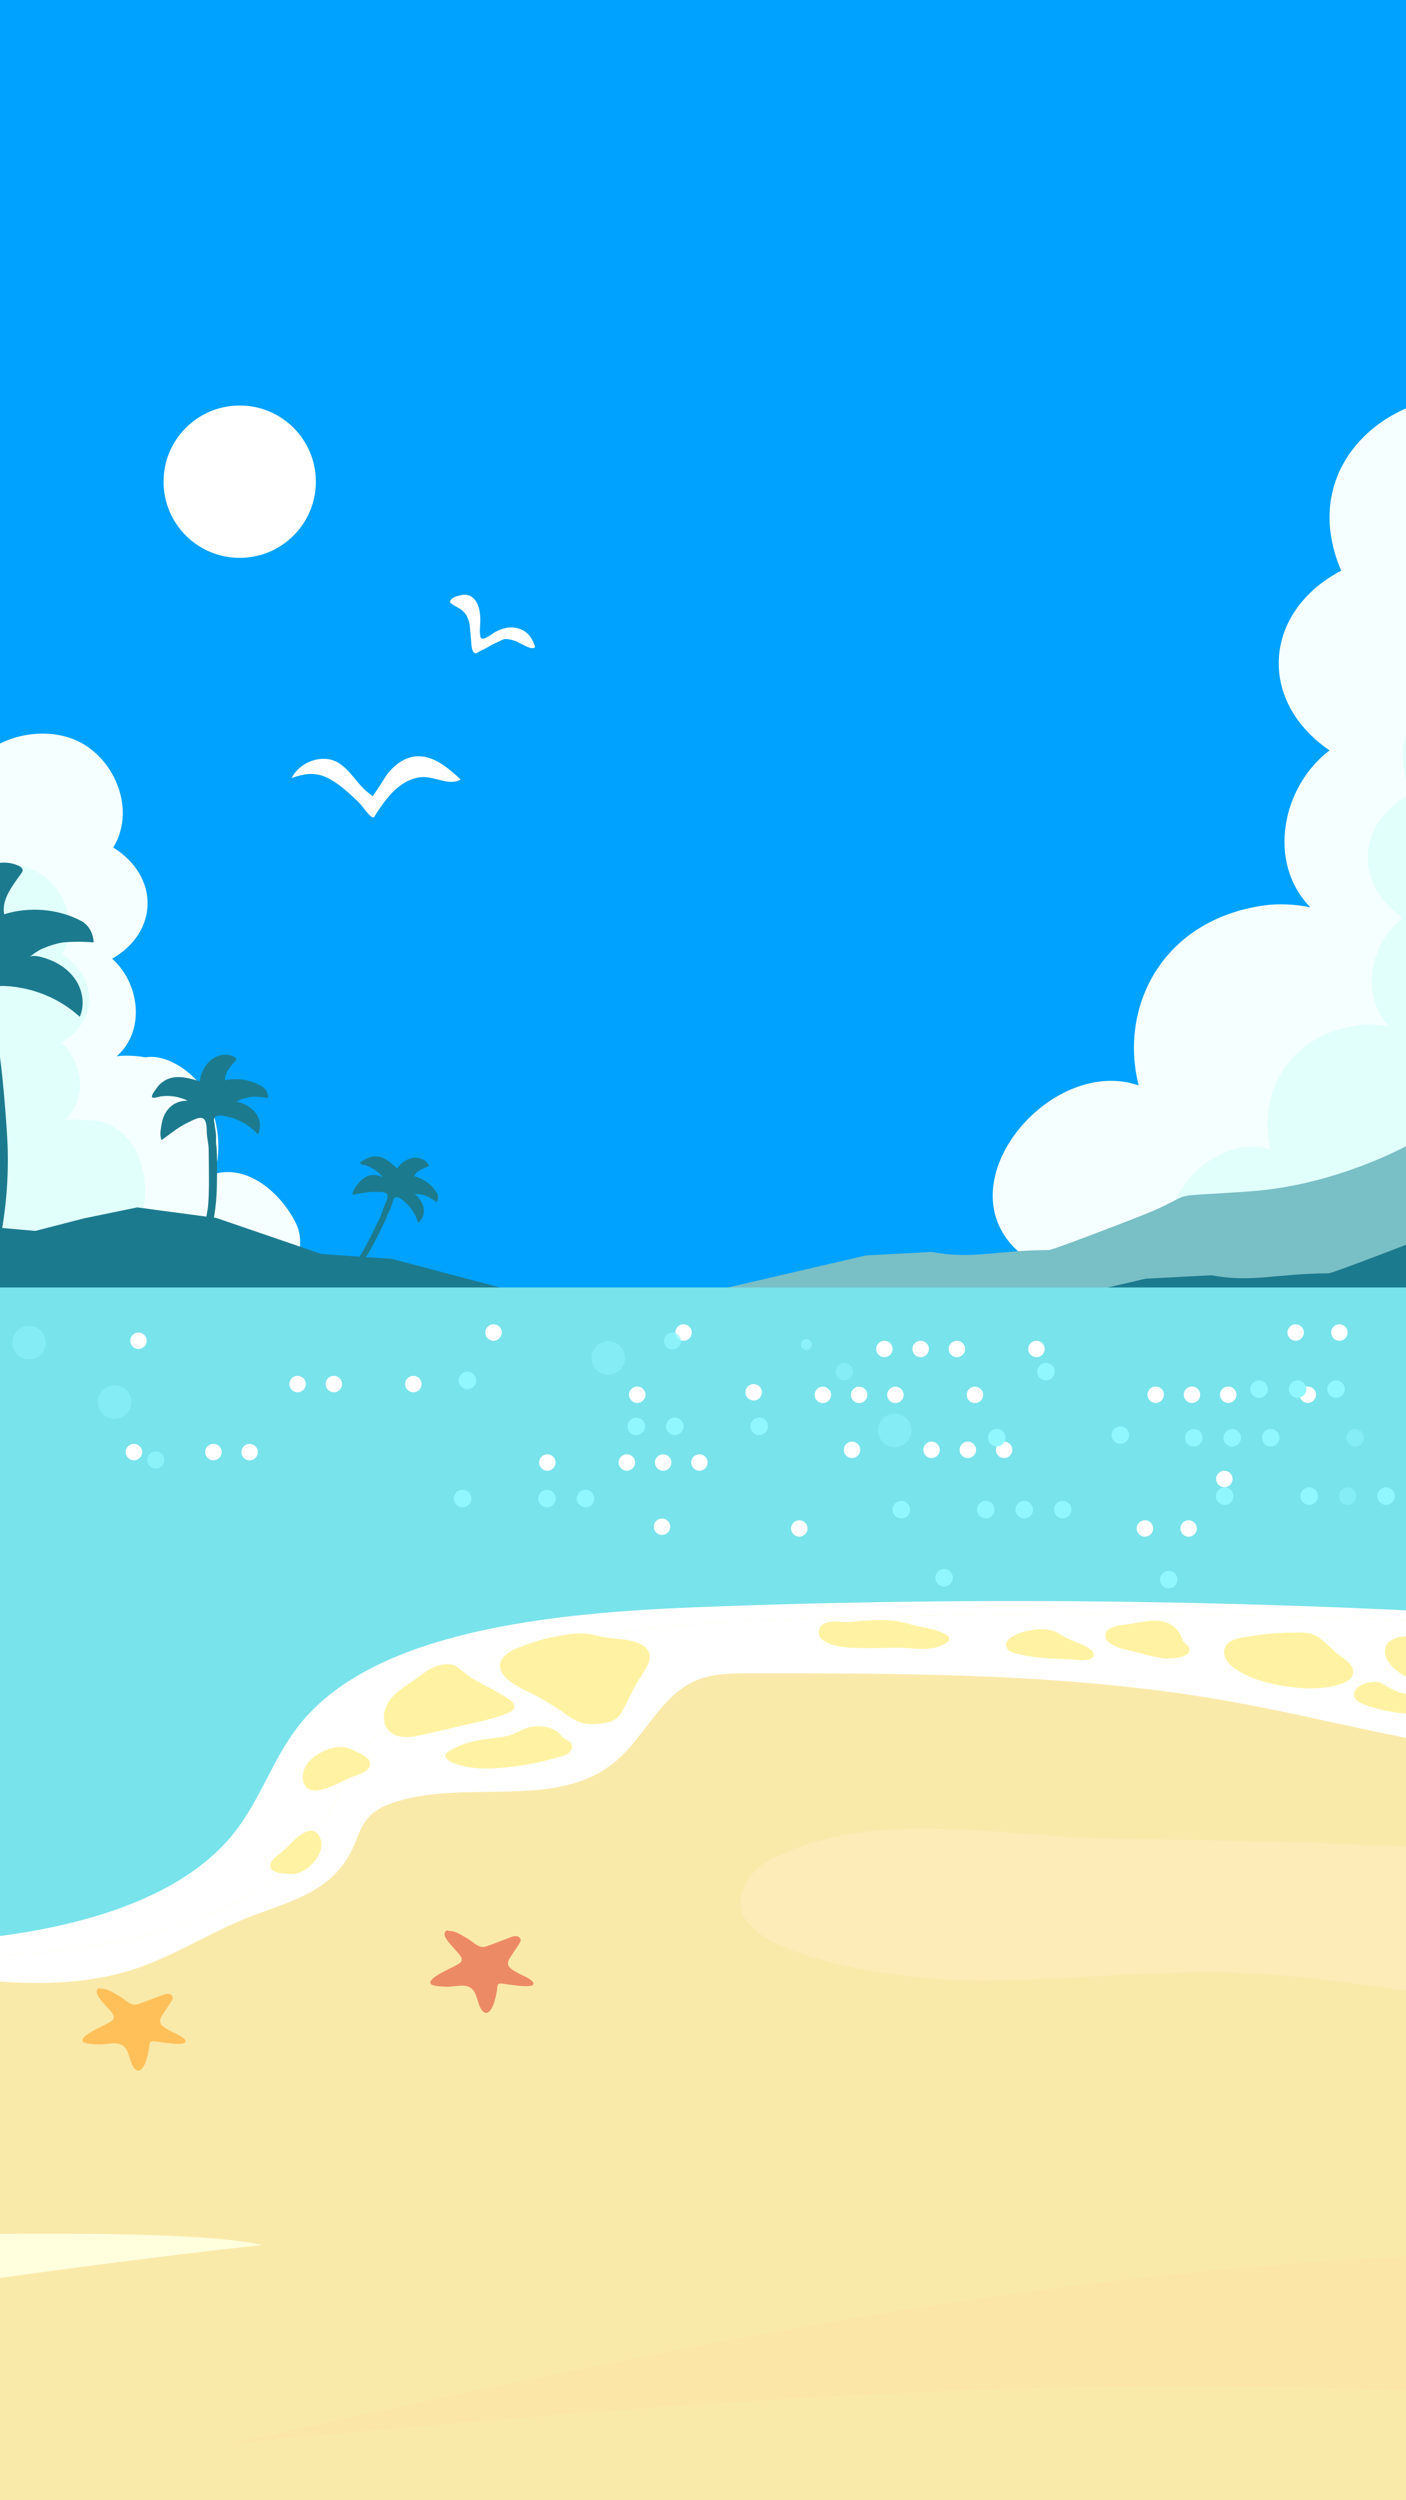 <?xml version="1.0" encoding="UTF-8"?><svg xmlns="http://www.w3.org/2000/svg" viewBox="0 0 576 1024"><rect x="0" y="0" width="576" height="1024" fill="#333333" stroke="none"/><defs><style>.cls-1{fill:#ffffde;}.cls-1,.cls-2,.cls-3,.cls-4,.cls-5,.cls-6,.cls-7,.cls-8,.cls-9,.cls-10,.cls-11,.cls-12,.cls-13,.cls-14,.cls-15,.cls-16,.cls-17,.cls-18,.cls-19{stroke-width:0px;}.cls-1,.cls-16,.cls-18{mix-blend-mode:multiply;}.cls-2{fill:#79bfc6;}.cls-3{fill:#ed8a66;}.cls-20{isolation:isolate;}.cls-4,.cls-7,.cls-8,.cls-17{fill:#91f7ff;}.cls-5{fill:none;}.cls-6{fill:#faeaaa;}.cls-7{opacity:.76;}.cls-8{opacity:.51;}.cls-9{fill:#78e3eb;}.cls-10{fill:#e1fffb;}.cls-11{fill:#f5ffff;}.cls-12{fill:#ffc05a;}.cls-13{fill:#00a2ff;}.cls-21{mix-blend-mode:overlay;}.cls-14{fill:#fff;}.cls-15{fill:#1c7a8e;}.cls-16{fill:#ffe1a3;opacity:.34;}.cls-17{opacity:.47;}.cls-18{fill:#ffebc1;opacity:.6;}.cls-19{fill:#fff3a3;}</style></defs><g class="cls-20"><g id="Layer_1"><rect class="cls-13" x="-515.05" y="-570.1" width="2245.45" height="1407.04" transform="translate(1215.35 266.85) rotate(-180)"/><path class="cls-11" d="M944.66,588.7s0,0,0,0c-22.86-.88-45.8.06-68.68-.32,55.78-48.68-14.45-113.96-70.63-83.86,9.21-26.31-3.84-56.18-33.62-58.11,15.3-13.05,21.76-40.85,6.28-56.1,24.22-9.32,30.64-45.04,6.08-57.74,51.86-29.97,8.31-104.15-42.2-76.85-3.44-19.03-23.29-31.13-41.7-27.9,4.99-31.27-24.18-52.67-52.44-38.5-32.19-55.88-125.01-18.39-98.31,44.41-31.78,16.69-34.61,53.16-4.77,73.6-19.32,14.63-25.91,45.76-7.86,64.25-6.15-1.21-12.84-1.64-19.15-.73-42.05,6.07-59.26,42.08-51.17,73.7-37.66-13.03-84.39,44.91-44.64,71.66-3.31,2.91-5.85,6.43-7.63,10.34-17.52-14.96-56.93-13.79-64.69,11.03-23.37-18.35-84.73-4.94-79.94,46.33.24,2.61-6.52,5.67-4.01,6.81,226.58-3.76,453.08,9.36,679.74,7.34,5.93-.02,5.46-10.2-.65-9.34Z"/><path class="cls-10" d="M851.69,570.78s0,0,0,0c-15.83-.61-31.71.04-47.55-.22,38.63-33.71-10.01-78.9-48.9-58.07,6.38-18.21-2.66-38.9-23.28-40.24,10.59-9.04,15.07-28.29,4.35-38.84,16.77-6.46,21.22-31.18,4.21-39.98,35.91-20.75,5.76-72.11-29.22-53.21-2.38-13.18-16.13-21.56-28.87-19.32,3.45-21.65-16.74-36.47-36.31-26.65-22.29-38.69-86.56-12.73-68.07,30.75-22,11.56-23.97,36.81-3.3,50.96-13.38,10.13-17.94,31.68-5.44,44.49-4.26-.84-8.89-1.14-13.26-.51-29.12,4.2-41.03,29.14-35.43,51.03-26.07-9.02-58.43,31.09-30.91,49.62-2.29,2.01-4.05,4.45-5.28,7.16-12.13-10.36-39.42-9.55-44.79,7.63-16.18-12.7-64.97-3.3-61.65,32.2.17,1.81,1.79,3.81,3.52,4.6,156.89-2.6,313.72,6.48,470.66,5.08,4.1-.02,3.78-7.06-.45-6.47Z"/><path class="cls-2" d="M782.73,478.38s-37.47-8.7-51.12-16.92c-19.61-11.81-43.03-15.81-43.03-15.81l-37.63,14.8s-14.42,13.13-38.12,11.31c-5.03-.39-35.67-2.94-35.67-2.94,0,0-29.3,16.59-65.09,19.12-35.79,2.53-21.37-.06-39.59,7.95-4.72,2.08-41.11,16.06-42.66,16.07-21.82.12-31.38,3.92-48.05.79l-26.97,1.42-67.89,15.77,494.35-1.55,1.47-50.01Z"/><path class="cls-15" d="M988.19,521.03s-128.45-41.81-142.09-50.03c-19.61-11.81-43.03-15.81-43.03-15.81l-37.63,14.8s-14.42,13.13-38.12,11.31c-5.03-.39-35.67-2.94-35.67-2.94,0,0-29.3,16.59-65.09,19.12-35.79,2.53-21.37-.06-39.59,7.95-4.72,2.08-41.11,16.06-42.66,16.07-21.82.12-31.38,3.92-48.05.79l-26.97,1.42-67.89,15.77,585.89-1.55.91-16.9Z"/><path class="cls-11" d="M-214.32,553.22c17.43,1.92,35.4,2.75,52.7,3.97,39.55,2.65,79.15,4.33,118.64,7.85,67.05,2.37,133.94,4.83,200.73,11.74,15.58,1.56,31.78,1.4,47.01,3.35,1.59-.59,3.17-2.26,3.44-3.86,5.32-31.36-37.45-42.98-52.7-32.76-3.63-15.65-27.86-18.19-39.34-9.78-.91-2.49-2.32-4.78-4.22-6.72,8.96-5.48,14.15-16.85,8.98-26.65-6.03-11.66-19.23-23.51-33.17-19.55,3.59-10.96,1.2-23.51-3.82-33.64-4.24-7.78-15.61-15.69-24.29-14.12-3.88-.68-7.99-.9-11.83-.44,11.97-10.55,9.35-30.04-1.87-39.94,19.33-11.21,19.27-33.8.46-45.56,10.27-16.7-.93-40.42-19.3-45.35-13.73-3.89-31.34,1.06-39.21,13.45-5.7-3.87-13.28-3.95-19.8-2.66-9.92,2.79-14.93,14.33-14.29,23.95-11.19-2.84-23.98,3.69-26.98,15.26-3.12-2.82-7.26-4.05-11.37-4.35-29.69-2.58-42.27,32.32-18.18,49.74-15.72,6.69-13.42,28.99,1.07,35.85-10.24,8.67-7.55,26.1,1.27,34.85-18.44-.18-27.85,17.61-23.4,34.25-8.55-4.41-18.62-7-28.27-5.84-27.03,3.59-40.64,34.63-19.12,54.24-14.11-.83-28.19-2.47-42.32-2.98,0,0,0,0,0,0-.25,0-.5-.01-.75-.01-3.27-.01-3.31,5.6-.09,5.74Z"/><path class="cls-10" d="M-181.13,554.2c13.8,1.52,28.04,2.18,41.74,3.14,31.33,2.1,62.7,3.43,93.98,6.22,53.11,1.88,106.1,3.83,159,9.3,12.34,1.24,25.18,1.11,37.24,2.65,1.26-.46,2.51-1.79,2.73-3.06,4.22-24.84-29.67-34.05-41.74-25.95-2.88-12.39-22.07-14.41-31.16-7.75-.72-1.97-1.84-3.78-3.35-5.32,7.1-4.34,11.21-13.35,7.11-21.11-4.78-9.24-15.23-18.62-26.27-15.49,2.84-8.68.95-18.62-3.02-26.65-3.36-6.17-12.36-12.43-19.24-11.19-3.08-.54-6.33-.71-9.37-.35,9.48-8.36,7.41-23.79-1.48-31.64,15.31-8.88,15.26-26.78.37-36.09,8.14-13.23-.74-32.02-15.29-35.93-10.88-3.08-24.83.84-31.06,10.65-4.52-3.07-10.52-3.13-15.68-2.1-7.86,2.21-11.83,11.35-11.32,18.97-8.87-2.25-19,2.93-21.37,12.09-2.47-2.23-5.75-3.21-9.01-3.45-23.51-2.05-33.48,25.6-14.4,39.4-12.45,5.3-10.63,22.96.85,28.4-8.11,6.87-5.98,20.67,1.01,27.6-14.6-.14-22.06,13.95-18.53,27.13-6.78-3.49-14.75-5.55-22.39-4.63-21.41,2.85-32.19,27.43-15.14,42.96-11.18-.66-22.33-1.96-33.52-2.36,0,0,0,0,0,0-.2,0-.39,0-.59-.01-2.59,0-2.62,4.44-.07,4.54Z"/><polygon class="cls-15" points="239.72 536.53 160.59 515.6 131.75 513.61 88.66 498.84 56.24 494.5 34.33 499.01 14.46 504.14 -21.33 500.93 -77 503.36 -76.58 535 239.72 536.53"/><path class="cls-15" d="M-19.02,377.16c-12.03-2.31-23.87-4.7-32.89,5.47-1.49,1.68-2.41,3.62-3.55,5.47-.58.96-2.77,4.61-1.82,5.67,1.11,1.24,5.39-.88,6.73-1.19,5.34-1.25,11.01-1.49,16.4-.34,2.19.47,4.29.87,6.28,1.72-1.04.13-2.08.31-3.09.53-4.43.95-8.47,3.2-11.26,6.73-3.08,3.89-4.65,8.12-5.08,12.98-.43,4.75-1.3,9.91,1.01,14.27,6.83-5.93,13.27-12.45,21.31-16.97,2.73-1.54,6.88-4.66,10.27-4.27,4.45.52,4.74,8.78,5.17,11.96.62,4.53,2.32,8.96,2.78,13.5,1.35,13.5,3.96,36.47,3.7,47.93-.06,2.89-2.64,33.92-5,33.3,2.12.56,4.23,1.12,6.35,1.68,3.72-15.04,5.34-30.53,4.84-45.97-.24-7.55-2.35-34.94-3.94-41.06-.65-2.51-.54-5.17-.87-7.73-.4-3.08-1.43-6.2-2.02-9.25-.48-2.46-2.11-5.15.93-6.92,1.56-.91,3.51-.93,5.34-.82,11.19.65,22.08,5.21,30.11,12.6,2.23-5.14,1.16-11.3-2.21-15.87-2.14-2.92-5.14-5.21-8.5-6.8-1.78-.84-7.96-3.28-9.94-1.84,1.71-1.25,3.46-2.62,5.43-3.45,2.92-1.23,6.54-2.45,9.74-2.64,3.72-.23,7.46-.19,11.18.11-.19-3.66-1.87-7.06-5.26-8.85-9.38-4.94-21.25-5.88-31.4-2.66-1.2-6.1,3.4-11.65,7.04-16.81.23-.33.47-.68.51-1.08.09-.91-.84-1.6-1.7-2-6.03-2.81-13.68-.7-18.45,3.74-.45.41-.87.85-1.27,1.29-4.19,4.62-7.04,11.47-6.85,17.58Z"/><path class="cls-15" d="M81.92,442.87c-5.83-1.68-11.56-3.38-16.46,1.23-.81.76-1.35,1.68-1.99,2.54-.33.45-1.57,2.15-1.15,2.72.49.66,2.7-.19,3.37-.29,2.69-.38,5.5-.24,8.1.56,1.06.33,2.08.62,3.02,1.13-.52.02-1.04.06-1.55.12-2.23.27-4.32,1.2-5.85,2.82-1.69,1.78-2.65,3.8-3.08,6.17-.42,2.32-1.08,4.83-.14,7.08,3.63-2.62,7.1-5.55,11.26-7.42,1.42-.64,3.6-1.99,5.25-1.65,2.17.45,1.94,4.54,2.02,6.13.11,2.26.75,4.52.77,6.78.06,6.72.33,18.15-.31,23.79-.16,1.42-2.81,16.61-3.95,16.19,1.02.37,2.04.74,3.05,1.11,2.5-7.25,3.99-14.81,4.43-22.45.22-3.73.4-17.33-.11-20.42-.21-1.27-.03-2.57-.09-3.85-.06-1.54-.43-3.12-.59-4.65-.13-1.23-.81-2.63.76-3.37.81-.38,1.77-.3,2.67-.17,5.49.82,10.65,3.55,14.28,7.55,1.33-2.44,1.07-5.52-.38-7.92-.93-1.53-2.3-2.8-3.89-3.73-.84-.5-3.78-1.97-4.82-1.35.9-.54,1.82-1.14,2.83-1.46,1.5-.48,3.33-.91,4.92-.87,1.84.05,3.69.24,5.5.55.07-1.81-.61-3.56-2.2-4.6-4.4-2.85-10.21-3.84-15.36-2.71-.32-3.06,2.19-5.59,4.22-7.97.13-.15.26-.32.3-.51.09-.44-.34-.82-.75-1.06-2.85-1.65-6.71-.95-9.26,1.02-.24.18-.47.38-.69.58-2.27,2.09-3.98,5.34-4.16,8.36Z"/><path class="cls-15" d="M162.71,478.59c-3.3-3.04-6.53-6.06-11.3-4.63-.79.24-1.45.66-2.16,1.02-.37.19-1.75.9-1.66,1.42.11.6,1.85.76,2.33.92,1.9.64,3.72,1.66,5.18,3.05.59.57,1.17,1.1,1.63,1.75-.35-.16-.71-.3-1.06-.43-1.56-.56-3.25-.63-4.8-.07-1.71.62-3.01,1.64-4.08,3.06-1.05,1.4-2.31,2.84-2.43,4.64,3.27-.53,6.53-1.32,9.91-1.18,1.15.05,3.04-.13,4.02.65,1.29,1.02-.22,3.65-.69,4.72-.68,1.53-1,3.24-1.73,4.74-2.18,4.47-5.79,12.12-8.08,15.64-.58.89-7.36,10.06-7.97,9.41.55.58,1.1,1.16,1.65,1.75,4.05-3.97,7.54-8.48,10.36-13.39,1.38-2.4,6-11.34,6.68-13.55.28-.91.83-1.71,1.22-2.57.47-1.04.75-2.21,1.15-3.27.32-.86.33-2.01,1.62-1.98.66.02,1.27.39,1.82.77,3.36,2.36,5.88,5.87,6.95,9.72,1.69-1.17,2.54-3.3,2.37-5.37-.11-1.32-.6-2.61-1.34-3.76-.39-.61-1.85-2.55-2.74-2.49.78-.06,1.58-.15,2.35-.03,1.15.18,2.51.5,3.54,1.05,1.2.65,2.36,1.38,3.46,2.19.64-1.18.78-2.56.06-3.77-1.97-3.34-5.49-5.92-9.27-6.87.8-2.13,3.3-2.98,5.43-3.88.14-.06.28-.12.37-.24.2-.26.05-.66-.15-.95-1.34-2.03-4.13-2.85-6.47-2.39-.22.04-.43.1-.65.16-2.19.63-4.4,2.22-5.52,4.16Z"/><polygon class="cls-9" points="-442.72 956.3 1607.14 670.36 1607.14 527.3 -442.72 527.3 -442.72 956.3"/><path class="cls-14" d="M532.39,571.22c0,1.86,1.51,3.37,3.37,3.37,1.86,0,3.37-1.51,3.37-3.37s-1.51-3.37-3.37-3.37-3.37,1.51-3.37,3.37Z"/><path class="cls-14" d="M499.8,571.22c0,1.86,1.51,3.37,3.37,3.37s3.37-1.51,3.37-3.37-1.51-3.37-3.37-3.37-3.37,1.51-3.37,3.37Z"/><circle class="cls-14" cx="488.32" cy="571.22" r="3.37"/><path class="cls-14" d="M470.09,571.22c0,1.86,1.51,3.37,3.37,3.37s3.37-1.51,3.37-3.37-1.51-3.37-3.37-3.37c-1.86,0-3.37,1.51-3.37,3.37Z"/><path class="cls-14" d="M396.03,571.28c0,1.86,1.51,3.37,3.37,3.37s3.37-1.51,3.37-3.37-1.51-3.37-3.37-3.37-3.37,1.51-3.37,3.37Z"/><path class="cls-14" d="M363.45,571.28c0,1.86,1.51,3.37,3.37,3.37s3.37-1.51,3.37-3.37-1.51-3.37-3.37-3.37c-1.86,0-3.37,1.51-3.37,3.37Z"/><path class="cls-14" d="M348.59,571.28c0,1.86,1.51,3.37,3.37,3.37s3.37-1.51,3.37-3.37-1.51-3.37-3.37-3.37-3.37,1.51-3.37,3.37Z"/><path class="cls-14" d="M333.73,571.28c0,1.86,1.51,3.37,3.37,3.37s3.37-1.51,3.37-3.37-1.51-3.37-3.37-3.37-3.37,1.51-3.37,3.37Z"/><path class="cls-14" d="M227.6,598.99c0-1.86-1.51-3.37-3.37-3.37s-3.37,1.51-3.37,3.37,1.51,3.37,3.37,3.37,3.37-1.51,3.37-3.37Z"/><path class="cls-14" d="M260.18,598.99c0-1.86-1.51-3.37-3.37-3.37s-3.37,1.51-3.37,3.37,1.51,3.37,3.37,3.37,3.37-1.51,3.37-3.37Z"/><path class="cls-14" d="M275.04,598.99c0-1.86-1.51-3.37-3.37-3.37s-3.37,1.51-3.37,3.37,1.51,3.37,3.37,3.37,3.37-1.51,3.37-3.37Z"/><path class="cls-14" d="M289.9,598.99c0-1.86-1.51-3.37-3.37-3.37s-3.37,1.51-3.37,3.37,1.51,3.37,3.37,3.37c1.86,0,3.37-1.51,3.37-3.37Z"/><path class="cls-14" d="M165.98,566.85c0,1.86,1.51,3.37,3.37,3.37s3.37-1.51,3.37-3.37-1.51-3.37-3.37-3.37-3.37,1.51-3.37,3.37Z"/><path class="cls-14" d="M133.39,566.85c0,1.86,1.51,3.37,3.37,3.37s3.37-1.51,3.37-3.37-1.51-3.37-3.37-3.37-3.37,1.51-3.37,3.37Z"/><path class="cls-14" d="M118.54,566.85c0,1.86,1.51,3.37,3.37,3.37s3.37-1.51,3.37-3.37-1.51-3.37-3.37-3.37-3.37,1.51-3.37,3.37Z"/><path class="cls-14" d="M58.23,594.71c0-1.86-1.51-3.37-3.37-3.37s-3.37,1.51-3.37,3.37,1.51,3.37,3.37,3.37,3.37-1.51,3.37-3.37Z"/><path class="cls-14" d="M90.81,594.71c0-1.86-1.51-3.37-3.37-3.37s-3.37,1.51-3.37,3.37,1.51,3.37,3.37,3.37,3.37-1.51,3.37-3.37Z"/><circle class="cls-14" cx="102.3" cy="594.71" r="3.37" transform="translate(-218.05 83.32) rotate(-22.3)"/><path class="cls-14" d="M421.24,552.49c0,1.86,1.51,3.37,3.37,3.37s3.37-1.51,3.37-3.37-1.51-3.37-3.37-3.37-3.37,1.51-3.37,3.37Z"/><path class="cls-14" d="M388.65,552.49c0,1.86,1.51,3.37,3.37,3.37s3.37-1.51,3.37-3.37-1.51-3.37-3.37-3.37-3.37,1.51-3.37,3.37Z"/><path class="cls-14" d="M373.8,552.49c0,1.86,1.51,3.37,3.37,3.37s3.37-1.51,3.37-3.37-1.51-3.37-3.37-3.37-3.37,1.51-3.37,3.37Z"/><path class="cls-14" d="M305.38,570.22c0,1.86,1.51,3.37,3.37,3.37s3.37-1.51,3.37-3.37-1.51-3.37-3.37-3.37c-1.86,0-3.37,1.51-3.37,3.37Z"/><path class="cls-14" d="M545.34,545.75c0,1.86,1.51,3.37,3.37,3.37s3.37-1.51,3.37-3.37-1.51-3.37-3.37-3.37c-1.86,0-3.37,1.51-3.37,3.37Z"/><path class="cls-14" d="M276.66,545.75c0,1.86,1.51,3.37,3.37,3.37s3.37-1.51,3.37-3.37-1.51-3.37-3.37-3.37-3.37,1.51-3.37,3.37Z"/><path class="cls-14" d="M527.43,545.75c0,1.86,1.51,3.37,3.37,3.37s3.37-1.51,3.37-3.37-1.51-3.37-3.37-3.37-3.37,1.51-3.37,3.37Z"/><path class="cls-14" d="M198.82,545.75c0,1.86,1.51,3.37,3.37,3.37s3.37-1.51,3.37-3.37-1.51-3.37-3.37-3.37-3.37,1.51-3.37,3.37Z"/><path class="cls-14" d="M498.21,605.74c0,1.86,1.51,3.37,3.37,3.37s3.37-1.51,3.37-3.37-1.51-3.37-3.37-3.37-3.37,1.51-3.37,3.37Z"/><path class="cls-14" d="M358.94,552.49c0,1.86,1.51,3.37,3.37,3.37s3.37-1.51,3.37-3.37-1.51-3.37-3.37-3.37-3.37,1.51-3.37,3.37Z"/><path class="cls-14" d="M352.42,593.79c0-1.86-1.51-3.37-3.37-3.37-1.86,0-3.37,1.51-3.37,3.37s1.51,3.37,3.37,3.37,3.37-1.51,3.37-3.37Z"/><path class="cls-14" d="M385.01,593.79c0-1.86-1.51-3.37-3.37-3.37s-3.37,1.51-3.37,3.37,1.51,3.37,3.37,3.37,3.37-1.51,3.37-3.37Z"/><path class="cls-14" d="M399.86,593.79c0-1.86-1.51-3.37-3.37-3.37s-3.37,1.51-3.37,3.37,1.51,3.37,3.37,3.37,3.37-1.51,3.37-3.37Z"/><path class="cls-14" d="M414.72,593.79c0-1.86-1.51-3.37-3.37-3.37s-3.37,1.51-3.37,3.37,1.51,3.37,3.37,3.37c1.86,0,3.37-1.51,3.37-3.37Z"/><path class="cls-14" d="M60.09,549.12c0-1.86-1.51-3.37-3.37-3.37s-3.37,1.51-3.37,3.37,1.51,3.37,3.37,3.37,3.37-1.51,3.37-3.37Z"/><path class="cls-14" d="M472.4,626c0-1.86-1.51-3.37-3.37-3.37s-3.37,1.51-3.37,3.37,1.51,3.37,3.37,3.37,3.37-1.51,3.37-3.37Z"/><path class="cls-14" d="M330.82,626c0-1.86-1.51-3.37-3.37-3.37s-3.37,1.51-3.37,3.37,1.51,3.37,3.37,3.37,3.37-1.51,3.37-3.37Z"/><circle class="cls-14" cx="486.95" cy="626" r="3.37"/><path class="cls-14" d="M274.57,625.29c0-1.86-1.51-3.37-3.37-3.37s-3.37,1.51-3.37,3.37,1.51,3.37,3.37,3.37,3.37-1.51,3.37-3.37Z"/><path class="cls-14" d="M264.43,571.22c0-1.86-1.51-3.37-3.37-3.37s-3.37,1.51-3.37,3.37,1.51,3.37,3.37,3.37,3.37-1.51,3.37-3.37Z"/><g class="cls-21"><circle class="cls-17" cx="366.59" cy="585.82" r="6.87" transform="translate(-66.34 47.17) rotate(-6.75)"/><circle class="cls-17" cx="249.17" cy="556.19" r="6.87" transform="translate(-87.2 47.97) rotate(-9.37)"/><circle class="cls-17" cx="46.96" cy="574.22" r="6.87"/><circle class="cls-17" cx="11.9" cy="549.89" r="6.87"/><path class="cls-7" d="M66.28,595.47c-1.37-1.37-3.58-1.37-4.94,0-1.37,1.37-1.37,3.58,0,4.94,1.37,1.37,3.58,1.37,4.94,0s1.37-3.58,0-4.94Z"/><path class="cls-7" d="M277.95,546.73c-1.37-1.37-3.58-1.37-4.94,0s-1.37,3.58,0,4.94c1.37,1.37,3.58,1.37,4.94,0,1.37-1.37,1.37-3.58,0-4.94Z"/><path class="cls-7" d="M330.32,548.46c-1.22,0-2.22.99-2.22,2.22,0,1.22.99,2.22,2.22,2.22s2.22-.99,2.22-2.22c0-1.22-.99-2.22-2.22-2.22Z"/><circle class="cls-8" cx="555.17" cy="588.87" r="3.58"/><circle class="cls-4" cx="520.59" cy="588.87" r="3.58"/><path class="cls-4" d="M501.24,588.87c0,1.98,1.6,3.58,3.58,3.58s3.58-1.6,3.58-3.58-1.6-3.58-3.58-3.58-3.58,1.6-3.58,3.58Z"/><circle class="cls-4" cx="489.05" cy="588.87" r="3.58"/><path class="cls-4" d="M372.83,618.28c0-1.98-1.6-3.58-3.58-3.58s-3.58,1.6-3.58,3.58,1.6,3.58,3.58,3.58,3.58-1.6,3.58-3.58Z"/><path class="cls-4" d="M407.42,618.28c0-1.98-1.6-3.58-3.58-3.58s-3.58,1.6-3.58,3.58,1.6,3.58,3.58,3.58,3.58-1.6,3.58-3.58Z"/><path class="cls-4" d="M423.19,618.28c0-1.98-1.6-3.58-3.58-3.58s-3.58,1.6-3.58,3.58,1.6,3.58,3.58,3.58,3.58-1.6,3.58-3.58Z"/><path class="cls-4" d="M438.95,618.28c0-1.98-1.6-3.58-3.58-3.58s-3.58,1.6-3.58,3.58,1.6,3.58,3.58,3.58,3.58-1.6,3.58-3.58Z"/><path class="cls-4" d="M307.44,584.17c0,1.98,1.6,3.58,3.58,3.58s3.58-1.6,3.58-3.58-1.6-3.58-3.58-3.58-3.58,1.6-3.58,3.58Z"/><path class="cls-4" d="M272.86,584.17c0,1.98,1.6,3.58,3.58,3.58s3.58-1.6,3.58-3.58-1.6-3.58-3.58-3.58c-1.98,0-3.58,1.6-3.58,3.58Z"/><path class="cls-4" d="M257.09,584.17c0,1.98,1.6,3.58,3.58,3.58s3.58-1.6,3.58-3.58-1.6-3.58-3.58-3.58-3.58,1.6-3.58,3.58Z"/><path class="cls-4" d="M193.09,613.74c0-1.98-1.6-3.58-3.58-3.58s-3.58,1.6-3.58,3.58c0,1.98,1.6,3.58,3.58,3.58s3.58-1.6,3.58-3.58Z"/><path class="cls-4" d="M227.67,613.74c0-1.98-1.6-3.58-3.58-3.58s-3.58,1.6-3.58,3.58,1.6,3.58,3.58,3.58,3.58-1.6,3.58-3.58Z"/><path class="cls-4" d="M243.44,613.74c0-1.98-1.6-3.58-3.58-3.58s-3.58,1.6-3.58,3.58,1.6,3.58,3.58,3.58,3.58-1.6,3.58-3.58Z"/><path class="cls-4" d="M543.77,568.93c0,1.98,1.6,3.58,3.58,3.58s3.58-1.6,3.58-3.58-1.6-3.58-3.58-3.58c-1.98,0-3.58,1.6-3.58,3.58Z"/><path class="cls-4" d="M528,568.93c0,1.98,1.6,3.58,3.58,3.58s3.58-1.6,3.58-3.58-1.6-3.58-3.58-3.58-3.58,1.6-3.58,3.58Z"/><circle class="cls-4" cx="458.96" cy="587.75" r="3.58"/><circle class="cls-4" cx="428.49" cy="561.77" r="3.58" transform="translate(-83.79 75.19) rotate(-9.14)"/><circle class="cls-8" cx="345.87" cy="561.77" r="3.58" transform="translate(-84.84 62.07) rotate(-9.14)"/><path class="cls-4" d="M512.23,568.93c0,1.98,1.6,3.58,3.58,3.58s3.58-1.6,3.58-3.58-1.6-3.58-3.58-3.58-3.58,1.6-3.58,3.58Z"/><circle class="cls-4" cx="501.73" cy="612.76" r="3.58"/><circle class="cls-4" cx="536.32" cy="612.76" r="3.58"/><path class="cls-8" d="M555.66,612.76c0-1.98-1.6-3.58-3.58-3.58s-3.58,1.6-3.58,3.58,1.6,3.58,3.58,3.58,3.58-1.6,3.58-3.58Z"/><circle class="cls-4" cx="567.85" cy="612.76" r="3.58"/><circle class="cls-4" cx="191.49" cy="565.35" r="3.58" transform="translate(-401.2 636.17) rotate(-78.1)"/><circle class="cls-4" cx="478.81" cy="646.95" r="3.58"/><path class="cls-4" d="M390.35,646.19c0-1.98-1.6-3.58-3.58-3.58s-3.58,1.6-3.58,3.58,1.6,3.58,3.58,3.58,3.58-1.6,3.58-3.58Z"/><circle class="cls-4" cx="408.35" cy="588.81" r="3.58"/></g><path class="cls-14" d="M-649.59,846.07c100.08,4.42,204.12,8.42,296.31-17.62,39.26-11.09,75.56-27.46,116.88-34.32,56.92-9.45,116.79.08,175.55,1.66,58.76,1.58,125.21-8.24,154.97-42.97,13.19-15.39,17.45-33.94,30.89-49.23,31.22-35.49,100.02-42.99,160.33-45.34,127.92-4.98,256.62-2.62,384.35,7.07,66.02,5.01,134.78,11.77,196.87-3.58,31.61-7.81,60.02-21.09,92.29-27.56,77.42-15.51,163.9,10.31,241.1-5.69,42.58-8.82,77.52-29.47,117.65-42.57,87.89-28.68,191.48-18.97,288.41-8.67l324.22,50.68c41.83,159.59,35.65,324.58-18.01,481.3-4.45,12.99-9.69,26.54-22.99,36.13-12.88,9.28-31.44,13.5-49.3,17.23-580.5,121.27-1205.98,69.43-1815.28,58.08-201.73-3.75-407.54-3.38-599.94-47.72-20.77-4.79-42.33-10.56-56.42-22.23-15.5-12.83-19.13-30.37-21.61-46.9-12.87-85.82-11.61-172.48,3.74-257.77Z"/><path class="cls-6" d="M-623.23,1109.08c2.48,16.53,6.11,34.07,21.61,46.89,14.1,11.67,35.65,17.44,56.42,22.23,192.4,44.34,398.22,43.97,599.94,47.72,609.31,11.34,1234.78,63.19,1815.28-58.08,17.86-3.74,36.43-7.95,49.3-17.23,13.3-9.58,18.54-23.13,22.99-36.12,53.67-156.72,59.84-321.71,18.01-481.3l-324.22-50.68c-43.64-4.64-88.64-9.15-132.94-10.1-54.09-1.16-107.16,3.01-155.47,18.77-40.13,13.1-75.07,33.74-117.65,42.57-77.2,16-163.68-9.82-241.1,5.69-32.27,6.47-60.68,19.74-92.29,27.56-62.09,15.35-130.85,8.59-196.86,3.58-127.73-9.69-256.43-12.05-384.35-7.07-60.32,2.34-129.11,9.84-160.33,45.33-13.45,15.29-17.7,33.83-30.89,49.23-29.77,34.73-96.21,44.55-154.97,42.97-58.76-1.58-118.63-11.11-175.55-1.66-13.73,2.28-26.9,5.61-39.81,9.44-25.96,7.72-50.85,17.47-77.07,24.88-92.2,26.05-196.23,22.04-296.31,17.63-15.35,85.28-16.61,171.95-3.75,257.77Z"/><path class="cls-16" d="M711.05,924.13c110.65,5.37,223.52,24.88,332.95,24.25,257.81-1.47,477.68-114.16,738.83-98.59l53.72,185.03c-256.31,22.65-517.77,39.09-785.63,5.88-128.67-15.95-257.76-43.26-386.16-55.4-194.61-18.41-383.04-1.63-569.49,15.31,197.64-43.32,399.22-86.99,615.78-76.48Z"/><path class="cls-1" d="M-197.9,917.66c37.88-1.61,75.8-2.02,113.7-1.73,34.51.26,158.25-4.33,191.58,3.56-79.13,8.43-169.02,22.78-194.25,24.96-47.69,4.12-95.61,4.84-143.46,4.27-103.88-1.25-207.68-8.49-310.73-21.66,114.01,11.16,228.71-4.54,343.16-9.39Z"/><path class="cls-14" d="M-246.1,811.68c4.09,0,8.18.11,12.26.34,13.21.77,26.1,3.67,39.35,4.64,26.86,1.96,54.12.17,80.08-7.32,55.07-15.88,116.23,15.16,170.51-3.24,16.13-5.47,30.58-15.04,46.48-21.15,16.49-6.33,33.64-10.19,41.83-27.83,2.02-4.35,3.33-9.16,6.52-12.75,2.96-3.33,7.22-5.2,11.47-6.52,29.35-9.06,65.46,3.38,89.26-16.03,12.41-10.12,18.88-27.45,33.65-33.64,6.67-2.79,14.12-2.84,21.35-2.85,66.08-.05,132.57-.07,197.62,11.57,34.66,6.2,68.74,15.68,103.67,20.08,23.43,2.95,47.43,3.53,70.75-.7,21.86-3.97,42.29-12.96,64.22-16.77,63.78-11.07,131.35,29.45,192.08,7.04,28.41-10.49,50.53-33.43,77.99-46.21,95.99-44.66,225.47,44.43,308.98-20.65,12.53-9.76,23.12-22.66,37.87-28.55,25.57-10.23,54.91,3.62,81.88-1.93,23.33-4.8,41.05-23.1,60.82-36.39.21-.14.43-.28.64-.42-54.09-1.16-107.16,3.01-155.47,18.77-40.13,13.1-75.07,33.74-117.65,42.57-77.2,16-163.68-9.82-241.1,5.69-32.27,6.47-60.68,19.74-92.29,27.56-62.09,15.35-130.85,8.59-196.86,3.58-127.73-9.69-256.43-12.05-384.35-7.07-60.32,2.34-129.11,9.84-160.33,45.33-13.45,15.29-17.7,33.83-30.89,49.23-29.77,34.73-96.21,44.55-154.97,42.97-35.96-.97-71.78-4.88-107.75-5.65-18.07-.39-36.18.01-54.15,2.08-16.61,1.91-33.35.53-50.01,3.37-11.95,2.04-23.76,6.01-33.58,13.12,9.97-1.5,20.06-2.26,30.14-2.28Z"/><path class="cls-19" d="M567.45,677.23c-.82-6.62,7.23-7.17,11.76-7.38,7.23-.33,14.49-.16,21.7.53,1.98.19,4.28.64,5.14,2.43,2.49,5.21-5.89,8.93-8.74,11.38-4.46,3.84-11.83,6.21-17.55,4.27-4.54-1.54-11.69-6.2-12.31-11.24Z"/><path class="cls-19" d="M509.94,685.79c-3.71-1.88-10.41-6-7.97-11.29,1.58-3.43,7-3.81,10.21-4.35,5.29-.89,10.64-1.38,16-1.51,4.6-.11,9.12-.51,12.91,2.58,2.37,1.94,4.48,4.15,6.84,6.13,2,1.68,5.52,3.54,6.26,6.17,2.13,7.61-15.28,8.2-19.3,7.97-7.91-.45-17.83-2.1-24.94-5.7Z"/><path class="cls-19" d="M460.52,675.45c-2.66-.58-8.78-2.76-7.5-6.58,1.12-3.37,7.99-3.4,10.82-3.88,4.88-.83,9.98-2.18,14.73-.17,2.07.88,3.87,2.55,4.88,4.49.53,1.03.71,2.03,1.4,2.99.53.73,1.64,1.32,2.04,2.05,2.59,4.85-8.26,5.22-10.99,4.76-5.13-.86-10.26-2.53-15.38-3.66Z"/><path class="cls-19" d="M412.52,675.06c-2.31-3.93,5.37-6.44,7.79-6.98,4.82-1.08,10.03-1.49,14.32,1.42,2.76,1.87,5.95,2.89,9,4.18,1.61.68,5.86,3.13,3.9,5.25-1.73,1.87-8.02.64-10.14.59-6.27-.15-12.88-.4-19-1.81-1.88-.43-4.73-.74-5.86-2.65Z"/><path class="cls-19" d="M563.96,699.7c-2.47-.74-8.6-1.98-9.18-5.08-.88-4.71,8.32-6.99,11.2-5.22,3.01,1.85,6.16,3.59,9.7,4.33,3.48.73,7.01,1.24,10.52,1.78,4.42.68,12.6.59,15.36,4.72,5.16,7.72-12.29,3.3-14.96,2.87-7.52-1.22-15.26-1.18-22.62-3.39Z"/><path class="cls-19" d="M210.97,675.4c5.12-2.16,10.42-3.92,15.88-5,4.98-.99,11.55-2.19,16.54-.79,3.91,1.1,7.53,1.35,11.62,1.81,3.72.42,8.01,1.23,10.41,4.41,2.72,3.59-2.03,9.38-3.89,12.4-2.65,4.32-4.45,8.97-6.99,13.27-2.39,4.07-7.14,4.49-11.55,4.64-4.97.17-8.16-1.83-12.03-4.62-5.11-3.67-10.36-6.56-16.01-9.34-3.42-1.68-8.32-4.29-9.79-8.06-1.64-4.19,2.57-7.36,5.81-8.73Z"/><path class="cls-19" d="M178.6,682.45c2.51-.96,6.08-1.46,8.44.13,2.24,1.5,4.2,3.5,6.62,4.92,4.94,2.9,10.37,5.29,14.98,8.53,1.1.77,2.3,1.88,2.07,3.21-.2,1.16-1.4,1.82-2.48,2.28-4.62,1.96-9.54,3.09-14.42,4.21-6.82,1.57-13.64,3.13-20.46,4.7-2.46.56-4.95,1.13-7.47,1.03-2.52-.11-5.11-.97-6.78-2.86-2.93-3.31-2.08-8.68.54-12.24,2.62-3.56,6.57-5.84,10.17-8.4,2.83-2.01,5.56-4.27,8.8-5.51Z"/><path class="cls-19" d="M182.4,719.01c.37,3.12,7.6,4.44,9.91,4.81,4.27.68,8.64.52,12.93.23,8.23-.56,16.33-2.32,24.25-4.53,1.25-.35,2.53-.73,3.53-1.55,1-.82,1.65-2.21,1.23-3.43-.52-1.51-2.01-1.72-3.15-2.55-1.17-.86-1.89-2.17-3.11-2.98-3.09-2.05-7.47-2.42-10.98-1.61-2.74.63-5.1,2.25-7.73,3.1-4.07,1.31-8.29,1.44-12.46,2.1-4.71.75-9.2,2.29-13.26,4.83-.59.37-1.23.9-1.15,1.58Z"/><path class="cls-19" d="M145.42,727.34c-4.94,1.7-9.38,4.89-14.52,5.8-1.75.31-3.73.29-5.1-.85-.72-.6-1.19-1.45-1.47-2.34-.89-2.84.16-6.04,2.1-8.3,3.65-4.24,11.51-7.74,16.95-5.43,2.1.89,7.07,2.87,7.95,4.98,1.53,3.65-3.47,5.29-5.91,6.13Z"/><path class="cls-19" d="M114.44,759.32c3.46-2.71,6.1-6.45,9.94-8.59,1.31-.73,2.88-1.25,4.28-.73.73.28,1.34.82,1.81,1.45,1.49,2.01,1.53,4.84.6,7.16-1.74,4.37-7.01,9.3-11.97,8.95-1.91-.13-6.4-.34-7.68-1.77-2.22-2.48,1.31-5.15,3.01-6.48Z"/><path class="cls-19" d="M387.41,669.36c.7.4,1.46.99,1.45,1.81,0,.68-.56,1.22-1.11,1.61-5.77,4.16-13.93,1.9-20.43,2.05-6.3.15-12.76.31-19.05,0-3.21-.15-13.48-1.39-12.81-6.77.72-5.77,9.81-3.38,13.35-3.79,7.7-.88,16.44-1.43,23.94.9,4.86,1.51,10.14,1.59,14.66,4.18Z"/><path class="cls-3" d="M188.74,803.62c.31-.37.48-.83.39-1.46-.33-2.33-9.44-8.95-6.4-11.34.57-.45.73.05,1.31.02,2.41-.12,5.28,1.88,7.29,2.98,1.9,1.03,4.31,3.7,6.59,3.58.81-.04,1.59-.33,2.36-.62,2.93-1.1,5.87-2.21,8.8-3.31.78-.29,1.58-.59,2.41-.51.82.07,1.67.64,1.78,1.46.09.65-.29,1.27-.66,1.82-1.17,1.77-2.34,3.54-3.51,5.3-2.53,3.82.21,4.85,3.3,6.66,1.35.79,5.7,2.31,6.12,4.07.6,2.5-10.72.33-12.73.12-2.39-.25-1.91,1.01-2.24,3.03-.28,1.77-.68,3.56-1.29,5.25-1.04,2.88-3.1,5.69-5.32,1.91-1.35-2.29-1.46-5.73-3.35-7.76-2.7-2.89-7.46-.9-10.85-1.14-1.08-.07-5.6-.11-6.29-1.18-1.5-2.36,8.5-6.44,10.04-7.4.75-.47,1.71-.83,2.24-1.47Z"/><path class="cls-12" d="M46.22,827.26c.31-.37.48-.83.39-1.46-.33-2.33-9.44-8.95-6.4-11.34.57-.45.73.05,1.31.02,2.41-.12,5.28,1.88,7.29,2.98,1.9,1.03,4.31,3.7,6.59,3.58.81-.04,1.59-.33,2.36-.62,2.93-1.1,5.87-2.21,8.8-3.31.78-.29,1.58-.59,2.41-.51.82.07,1.67.64,1.78,1.46.09.65-.29,1.27-.66,1.82-1.17,1.77-2.34,3.54-3.51,5.3-2.53,3.82.21,4.85,3.3,6.66,1.35.79,5.7,2.31,6.12,4.07.6,2.5-10.72.33-12.73.12-2.39-.25-1.91,1.01-2.24,3.03-.28,1.77-.68,3.56-1.29,5.25-1.04,2.88-3.1,5.69-5.32,1.91-1.35-2.29-1.46-5.73-3.35-7.76-2.7-2.89-7.46-.9-10.85-1.14-1.08-.07-5.6-.11-6.29-1.18-1.5-2.36,8.5-6.44,10.04-7.4.75-.47,1.71-.83,2.24-1.47Z"/><path class="cls-18" d="M304.49,784.44c9.81,20.39,74.79,26.17,85.89,26.52,40.38,1.27,81.76-4.81,121.45-2.84,35.85,1.79,71.2,9.25,106.99,12.1,51.55,4.11,103.33-1.38,155.03-2.43,139.23-2.82,278.98,26.54,417.1,8.82,13.15-1.69,27.8-4.76,35.04-15.87,24.41-37.44-58.54-42.25-74.38-41.53-27.76,1.26-55.2,7.05-82.99,7.67-28.41.63-56.62-4.14-84.78-8.02-31.17-4.29-59.99-7.94-91.01-3.58-34.66,4.87-73.23,10.74-108.24,10.31-22.73-.28-45.08-5.5-67.66-8.12-85.57-9.91-172.65-13.48-258.82-14.32-44.14-.43-96.56-12.62-138.29,6.41-4.83,2.2-9.61,4.98-12.71,9.29-4.28,5.96-4.77,11.12-2.62,15.58Z"/><path class="cls-14" d="M207.12,257.21c3.62-.76,7.87.3,10.19,3.66.69,1,1.17,2.14,1.66,3.27.1.25.21.51.16.77-.1.54-.75.62-1.25.55-1.5-.19-2.75-1.04-4.15-1.66-.99-.43-1.83-1.02-2.85-1.35-.89-.29-1.91-.58-2.82-.67-.48-.05-.96-.09-1.43-.01-.5.09-.97.31-1.43.56-1.6.86-3.13,1.34-4.89,2.45-1.47.93-3.29,1.62-4.55,2.39-.25.15-.48.37-.77.41-.42.06-.84-.23-1.09-.63-.8-1.26-.76-2.99-.89-4.43-.17-1.91-.34-3.81-.51-5.72-.29-3.22-1.45-5.82-4.11-7.47-1.27-.79-2.66-1.37-3.79-2.4-.1-.09-.21-.2-.24-.34-.03-.13.02-.27.07-.39.76-1.75,2.79-1.99,4.32-2.43,1.71-.49,3.69-.16,5.13,1.17,2.02,1.87,2.72,4.98,2.88,7.86.15,2.59-.48,5.4.06,7.97.51,2.45,5.08-1.44,6.01-1.92,1.37-.72,2.8-1.3,4.31-1.61Z"/><path class="cls-14" d="M138.31,312.25c.58.32,1.13.68,1.66,1.08,2.33,1.75,4.17,4.11,6.05,6.37.95,1.14,1.9,2.27,2.95,3.31,1.09,1.08,2.31,1.96,3.48,2.94.06.05.12.1.19.09.09,0,.16-.1.22-.18,1.27-1.83,2.5-3.7,3.7-5.59.39-.62,1.96-3.09,2.43-3.66.93-1.11,1.93-2.16,3.03-3.09,2.12-1.8,4.58-3.12,7.23-3.59,7.45-1.31,13.99,4.19,19.5,9.35-4.52,2.51-9.65-.76-14.64-1.01-4.46-.22-8.88,2.08-12.33,5.29-3.45,3.21-6.09,7.27-8.68,11.28-1.8-.11-4.09-4.24-6.32-6.41-12.02-11.65-17.29-13.36-27.33-9.77,3.59-6.86,12.56-9.92,18.86-6.44Z"/><circle class="cls-14" cx="98.2" cy="197.28" r="31.2"/><rect class="cls-5" x="-402.69" y="55.02" width="1921" height="840"/></g></g></svg>